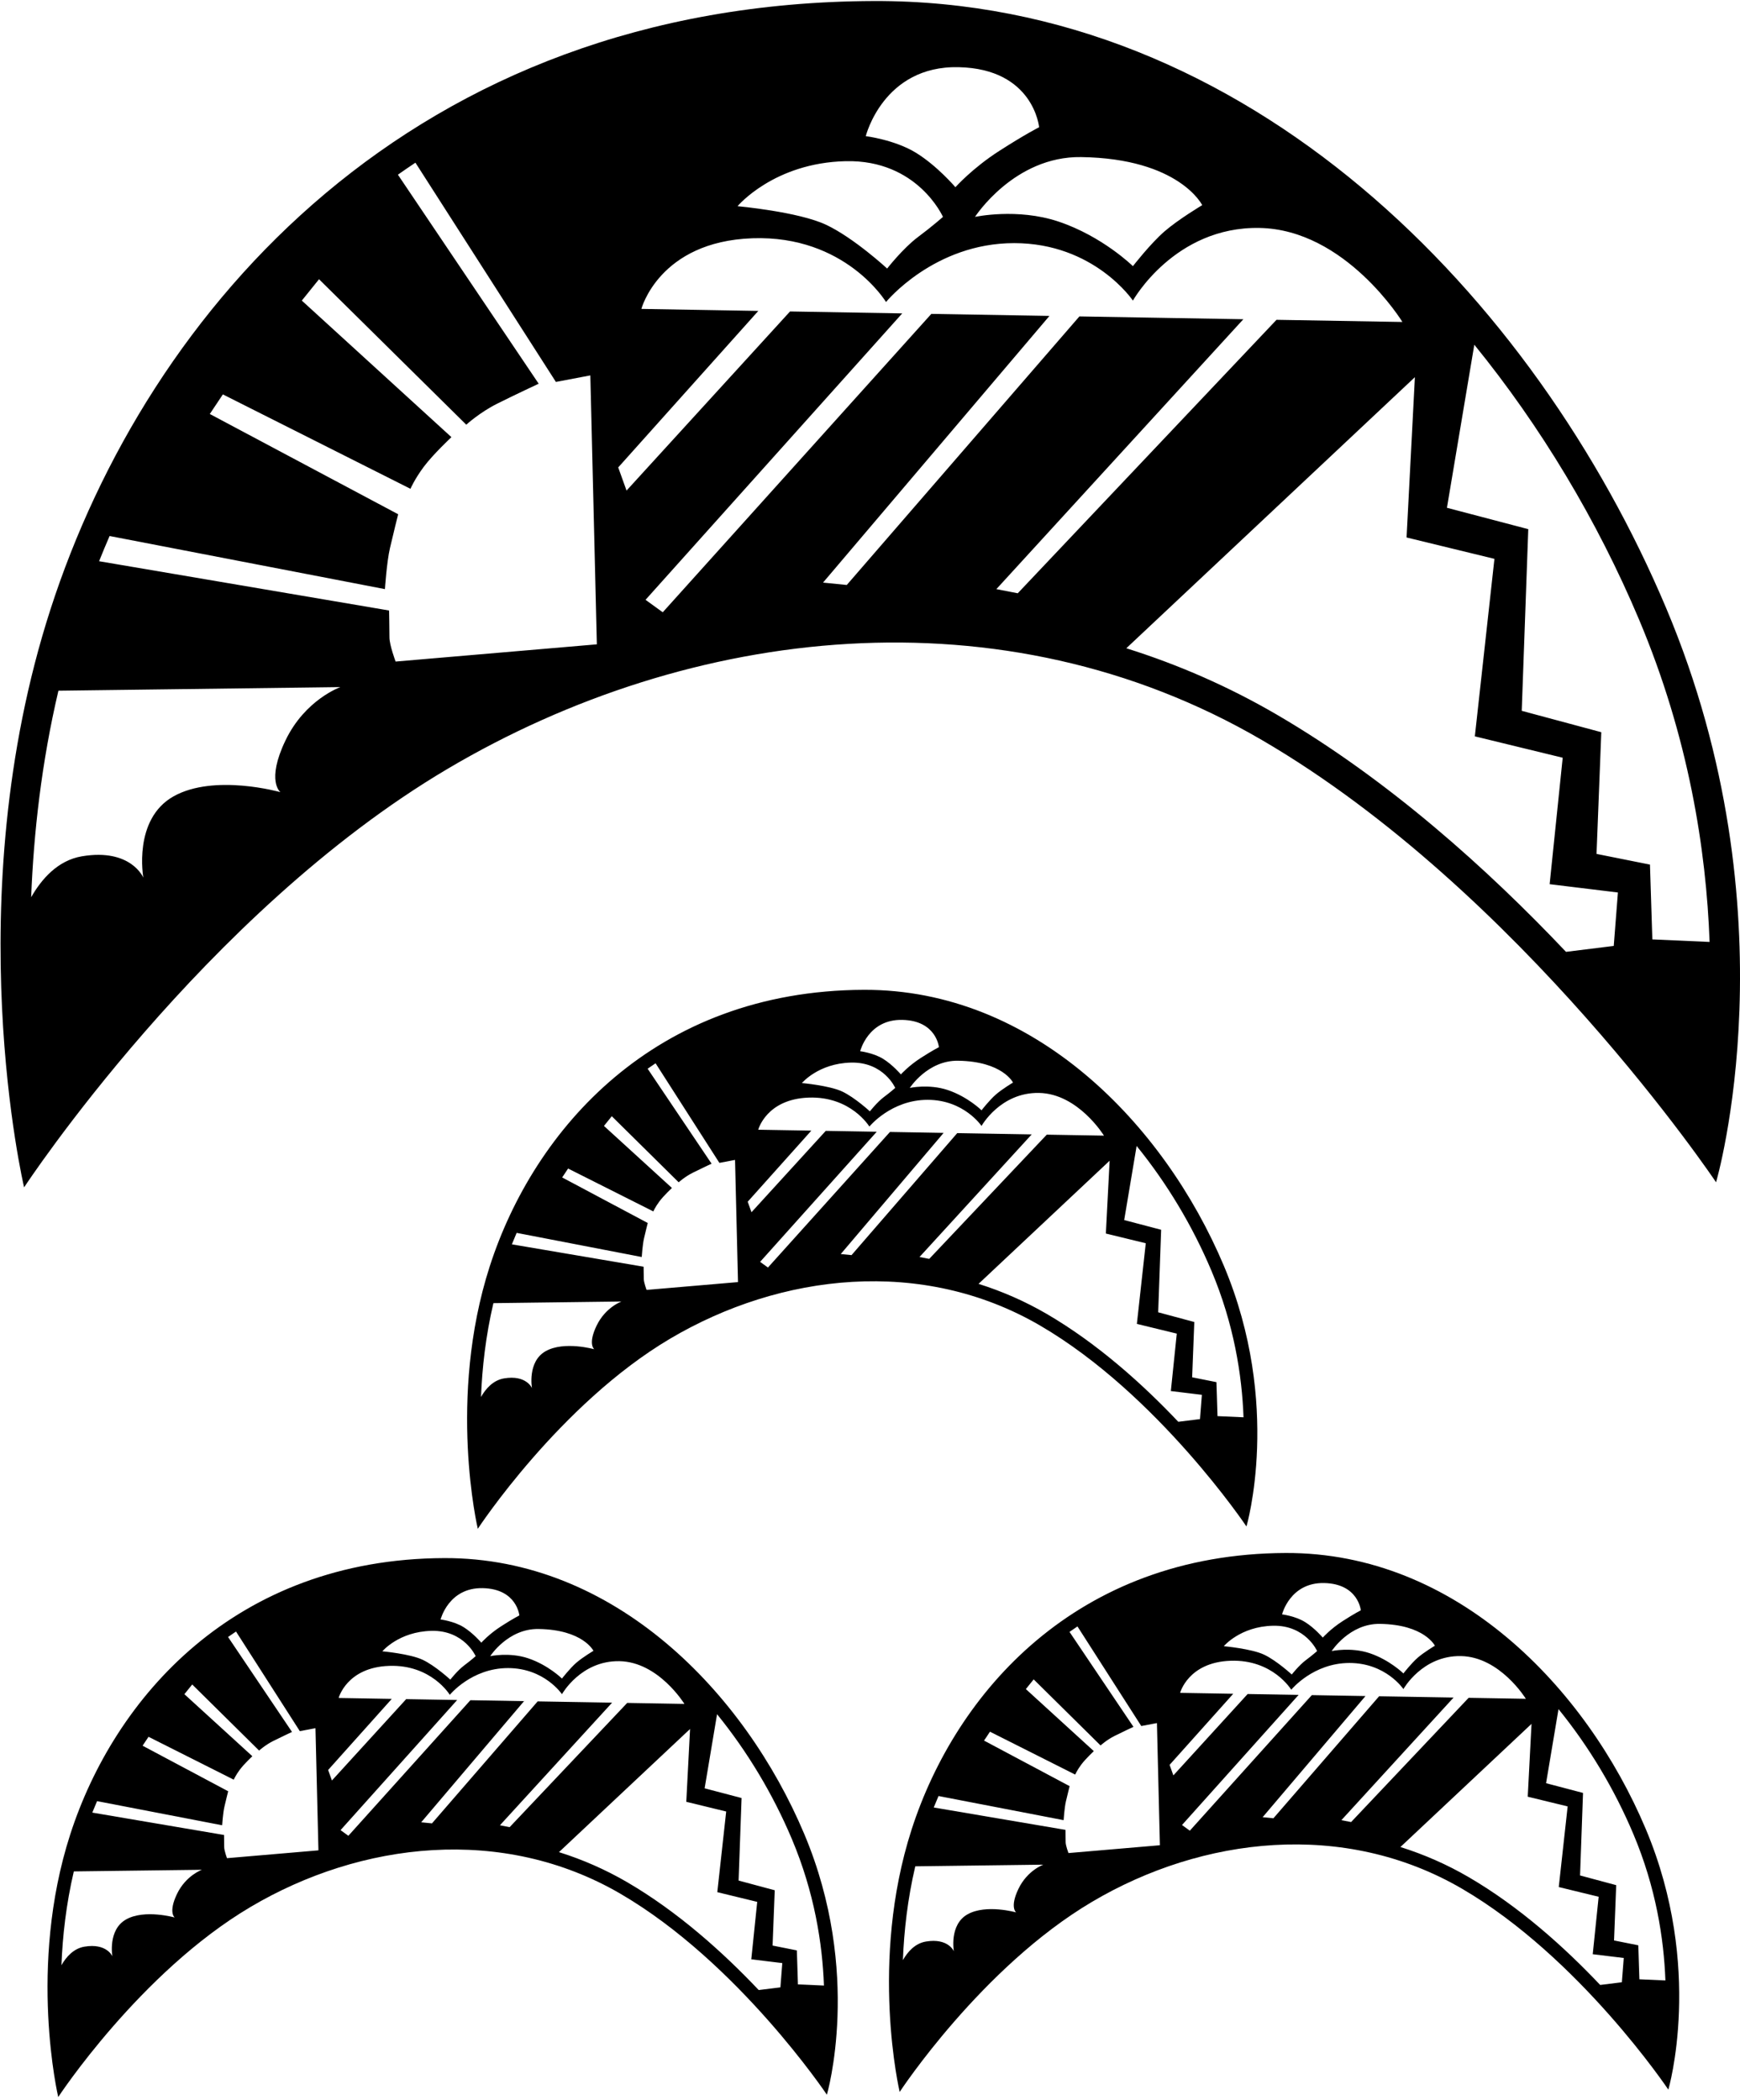 <?xml version="1.0" encoding="UTF-8"?>
<svg xmlns="http://www.w3.org/2000/svg" xmlns:xlink="http://www.w3.org/1999/xlink" width="532pt" height="642pt" viewBox="0 0 532 642" version="1.1">
<g id="surface1">
<path style=" stroke:none;fill-rule:nonzero;fill:rgb(0%,0%,0%);fill-opacity:1;" d="M 509.445 185.957 C 469.383 90.902 381.797 -0.113 267.156 0.312 C 126.332 0.836 45.09 94.383 15.422 186.328 C -13.32 275.414 7.367 363 7.367 363 C 7.367 363 62.352 279.152 136.754 235.109 C 211.152 191.07 306.574 180.062 385.785 226.223 C 464.996 272.383 524.68 361.445 524.68 361.445 C 524.68 361.445 548.82 279.379 509.445 185.957 Z M 367.574 62.719 C 367.574 62.719 360.367 67.008 356.074 70.719 C 351.777 74.43 346.383 81.371 346.383 81.371 C 346.383 81.371 337.074 72.219 323.574 67.719 C 310.977 63.52 298.105 66.309 298.105 66.309 C 298.105 66.309 310.074 47.719 330.57 48.023 C 360.57 48.465 367.574 62.719 367.574 62.719 Z M 293.074 20.535 C 316.074 21.035 317.707 38.902 317.707 38.902 C 317.707 38.902 313.688 40.895 305.504 46.148 C 297.32 51.402 292.113 57.234 292.113 57.234 C 292.113 57.234 286.574 50.719 280.074 46.719 C 273.574 42.719 264.707 41.625 264.707 41.625 C 264.707 41.625 270.074 20.035 293.074 20.535 Z M 258.574 49.277 C 280.574 48.777 288.305 66.309 288.305 66.309 C 288.305 66.309 285.188 69.094 280.648 72.484 C 276.109 75.875 271.242 82.098 271.242 82.098 C 271.242 82.098 261.074 72.719 252.574 68.719 C 244.074 64.719 225.504 63.039 225.504 63.039 C 225.504 63.039 236.574 49.777 258.574 49.277 Z M 87.289 226.359 C 81.289 238.859 85.746 242.184 85.746 242.184 C 85.746 242.184 65.578 236.453 53.078 243.453 C 40.578 250.453 43.82 268.32 43.82 268.32 C 43.82 268.32 40.074 259.285 25.074 261.785 C 17.637 263.027 12.66 268.797 9.527 274.305 C 10.293 254.734 12.68 233.199 17.863 211.164 L 104.078 210.059 C 104.078 210.059 93.289 213.859 87.289 226.359 Z M 120.957 202.254 C 120.957 202.254 119.074 197.219 119.074 194.887 C 119.074 192.555 118.961 186.645 118.961 186.645 L 30.297 171.578 C 31.328 168.988 32.402 166.422 33.508 163.871 L 117.691 180.109 C 117.691 180.109 118.234 171.871 119.234 167.539 C 120.234 163.203 121.738 157.219 121.738 157.219 L 64.148 126.566 L 68.141 120.578 L 125.496 149.438 C 125.496 149.438 126.758 146.488 129.57 142.707 C 132.387 138.926 138.02 133.645 138.02 133.645 L 92.281 91.898 L 97.543 85.367 L 142.559 129.836 C 142.559 129.836 146.711 126.059 152.047 123.395 C 157.379 120.727 164.699 117.309 164.699 117.309 L 121.66 53.406 C 123.434 52.16 125.215 50.93 127.016 49.734 L 169.965 116.766 L 180.492 114.77 L 182.488 196.988 Z M 304.637 180.109 L 380.148 97.598 L 330.023 96.738 L 258.898 178.84 L 251.641 178.113 L 320.867 96.582 L 284.754 95.961 L 202.633 187.188 L 197.371 183.379 L 275.855 95.809 L 241.551 95.223 L 191.562 149.98 L 189.02 142.902 L 231.852 95.055 L 196.102 94.441 C 196.102 94.441 201.539 73.844 230.039 72.844 C 258.539 71.844 270.898 92.332 270.898 92.332 C 270.898 92.332 285.574 74.328 310.074 74.328 C 334.574 74.328 346.383 91.898 346.383 91.898 C 346.383 91.898 359.074 69.219 385.074 69.688 C 411.438 70.16 428.785 98.434 428.785 98.434 L 390.289 97.773 L 311.172 181.379 Z M 493.398 289.191 L 478.801 291 C 454.98 265.836 424.559 238.398 390.316 218.445 C 375.805 209.988 360.406 203.219 344.367 198.188 L 432.598 115.312 L 430.055 164.32 L 456.918 170.852 L 450.93 225.121 L 477.789 231.656 L 473.797 270.316 L 494.672 272.855 Z M 505.199 287.195 L 504.473 264.328 L 488.137 261.059 L 489.59 223.852 L 465.266 217.316 L 467.266 161.777 L 442.398 155.242 L 450.766 105.387 C 471.051 130.34 488.32 159.012 501.152 189.453 C 516.285 225.363 521.672 259.703 522.703 287.977 L 505.199 287.195 "/>
<path style=" stroke:none;fill-rule:nonzero;fill:rgb(0%,0%,0%);fill-opacity:1;" d="M 381.102 466.676 C 381.102 466.676 392.066 429.395 374.18 386.953 C 355.977 343.77 316.188 302.422 264.109 302.613 C 200.133 302.852 163.223 345.352 149.746 387.121 C 136.688 427.594 146.086 467.383 146.086 467.383 C 146.086 467.383 171.066 429.289 204.863 409.281 C 238.664 389.273 282.016 384.273 318 405.246 C 353.984 426.215 381.102 466.676 381.102 466.676 Z M 347.52 350.348 C 356.738 361.684 364.582 374.711 370.41 388.539 C 377.289 404.855 379.734 420.457 380.203 433.301 L 372.25 432.945 L 371.922 422.555 L 364.496 421.07 L 365.156 404.168 L 354.109 401.199 L 355.016 375.969 L 343.719 373 Z M 309.727 330.965 C 309.727 330.965 306.453 332.914 304.504 334.602 C 302.551 336.285 300.102 339.441 300.102 339.441 C 300.102 339.441 295.871 335.281 289.738 333.238 C 284.016 331.328 278.168 332.598 278.168 332.598 C 278.168 332.598 283.605 324.152 292.918 324.289 C 306.547 324.488 309.727 330.965 309.727 330.965 Z M 275.883 311.801 C 286.328 312.027 287.07 320.145 287.07 320.145 C 287.07 320.145 285.246 321.051 281.527 323.438 C 277.812 325.824 275.445 328.473 275.445 328.473 C 275.445 328.473 272.93 325.516 269.977 323.695 C 267.023 321.879 262.996 321.383 262.996 321.383 C 262.996 321.383 265.434 311.574 275.883 311.801 Z M 260.207 324.859 C 270.203 324.633 273.715 332.598 273.715 332.598 C 273.715 332.598 272.297 333.863 270.238 335.402 C 268.176 336.941 265.965 339.77 265.965 339.77 C 265.965 339.77 261.344 335.508 257.48 333.691 C 253.621 331.875 245.184 331.113 245.184 331.113 C 245.184 331.113 250.215 325.086 260.207 324.859 Z M 182.395 405.309 C 179.668 410.984 181.695 412.496 181.695 412.496 C 181.695 412.496 172.531 409.895 166.852 413.074 C 161.172 416.254 162.645 424.371 162.645 424.371 C 162.645 424.371 160.945 420.266 154.129 421.402 C 150.75 421.965 148.488 424.586 147.066 427.09 C 147.414 418.199 148.5 408.414 150.855 398.402 L 190.023 397.902 C 190.023 397.902 185.121 399.629 182.395 405.309 Z M 197.691 394.355 C 197.691 394.355 196.836 392.07 196.836 391.008 C 196.836 389.949 196.781 387.266 196.781 387.266 L 156.504 380.422 C 156.973 379.246 157.461 378.078 157.961 376.918 L 196.207 384.297 C 196.207 384.297 196.453 380.555 196.906 378.586 C 197.359 376.617 198.047 373.898 198.047 373.898 L 171.883 359.973 L 173.695 357.25 L 199.754 370.359 C 199.754 370.359 200.324 369.023 201.605 367.305 C 202.883 365.586 205.441 363.188 205.441 363.188 L 184.66 344.223 L 187.055 341.254 L 207.504 361.457 C 207.504 361.457 209.391 359.742 211.812 358.531 C 214.234 357.32 217.562 355.766 217.562 355.766 L 198.012 326.734 C 198.816 326.168 199.625 325.609 200.441 325.066 L 219.953 355.52 L 224.734 354.613 L 225.645 391.965 Z M 281.137 384.297 L 315.441 346.812 L 292.668 346.422 L 260.355 383.719 L 257.059 383.391 L 288.508 346.352 L 272.102 346.066 L 234.797 387.512 L 232.402 385.781 L 268.059 346 L 252.477 345.73 L 229.766 370.609 L 228.609 367.395 L 248.066 345.656 L 231.828 345.379 C 231.828 345.379 234.301 336.02 247.246 335.562 C 260.195 335.109 265.809 344.418 265.809 344.418 C 265.809 344.418 272.477 336.242 283.605 336.242 C 294.734 336.242 300.102 344.223 300.102 344.223 C 300.102 344.223 305.863 333.918 317.676 334.133 C 329.656 334.348 337.535 347.191 337.535 347.191 L 320.047 346.891 L 284.105 384.871 Z M 339.266 354.859 L 338.113 377.121 L 350.316 380.09 L 347.594 404.746 L 359.797 407.715 L 357.984 425.277 L 367.469 426.43 L 366.891 433.852 L 360.258 434.672 C 349.438 423.242 335.613 410.777 320.059 401.711 C 313.469 397.871 306.469 394.797 299.184 392.508 L 339.266 354.859 "/>
<path style=" stroke:none;fill-rule:nonzero;fill:rgb(0%,0%,0%);fill-opacity:1;" d="M 135.824 476.344 C 71.848 476.582 34.941 519.078 21.465 560.852 C 8.406 601.324 17.805 641.113 17.805 641.113 C 17.805 641.113 42.781 603.02 76.582 583.012 C 110.383 563.004 153.73 558.004 189.719 578.973 C 225.703 599.945 252.816 640.406 252.816 640.406 C 252.816 640.406 263.785 603.125 245.895 560.684 C 227.695 517.5 187.906 476.152 135.824 476.344 Z M 181.445 504.695 C 181.445 504.695 178.172 506.645 176.219 508.328 C 174.27 510.016 171.816 513.172 171.816 513.172 C 171.816 513.172 167.59 509.012 161.453 506.969 C 155.734 505.059 149.883 506.324 149.883 506.324 C 149.883 506.324 155.32 497.883 164.633 498.02 C 178.262 498.219 181.445 504.695 181.445 504.695 Z M 147.598 485.531 C 158.047 485.758 158.789 493.875 158.789 493.875 C 158.789 493.875 156.965 494.781 153.246 497.168 C 149.527 499.555 147.164 502.203 147.164 502.203 C 147.164 502.203 144.645 499.242 141.691 497.426 C 138.738 495.609 134.711 495.113 134.711 495.113 C 134.711 495.113 137.148 485.305 147.598 485.531 Z M 131.926 498.59 C 141.922 498.363 145.434 506.324 145.434 506.324 C 145.434 506.324 144.016 507.594 141.953 509.133 C 139.895 510.672 137.68 513.5 137.68 513.5 C 137.68 513.5 133.062 509.238 129.199 507.422 C 125.34 505.605 116.902 504.844 116.902 504.844 C 116.902 504.844 121.93 498.816 131.926 498.59 Z M 54.109 579.035 C 51.387 584.715 53.41 586.227 53.41 586.227 C 53.41 586.227 44.246 583.621 38.57 586.805 C 32.891 589.984 34.363 598.098 34.363 598.098 C 34.363 598.098 32.66 593.996 25.848 595.133 C 22.469 595.695 20.207 598.316 18.785 600.816 C 19.133 591.93 20.219 582.145 22.57 572.133 L 61.738 571.633 C 61.738 571.633 56.836 573.359 54.109 579.035 Z M 69.406 568.086 C 69.406 568.086 68.551 565.797 68.551 564.738 C 68.551 563.68 68.5 560.996 68.5 560.996 L 28.219 554.152 C 28.688 552.973 29.176 551.809 29.68 550.648 L 67.922 558.027 C 67.922 558.027 68.168 554.281 68.625 552.316 C 69.078 550.348 69.762 547.629 69.762 547.629 L 43.598 533.703 L 45.414 530.98 L 71.469 544.09 C 71.469 544.09 72.043 542.754 73.32 541.035 C 74.598 539.316 77.156 536.918 77.156 536.918 L 56.379 517.953 L 58.77 514.984 L 79.219 535.188 C 79.219 535.188 81.105 533.473 83.531 532.262 C 85.953 531.047 89.281 529.496 89.281 529.496 L 69.727 500.465 C 70.531 499.898 71.344 499.34 72.16 498.797 L 91.672 529.25 L 96.453 528.344 L 97.359 565.695 Z M 152.852 558.027 L 187.156 520.539 L 164.387 520.152 L 132.074 557.449 L 128.777 557.117 L 160.227 520.078 L 143.82 519.797 L 106.512 561.242 L 104.121 559.512 L 139.777 519.73 L 124.191 519.461 L 101.484 544.34 L 100.328 541.121 L 119.785 519.387 L 103.543 519.105 C 103.543 519.105 106.016 509.75 118.965 509.297 C 131.91 508.84 137.523 518.148 137.523 518.148 C 137.523 518.148 144.191 509.969 155.32 509.969 C 166.453 509.969 171.816 517.953 171.816 517.953 C 171.816 517.953 177.582 507.648 189.395 507.859 C 201.371 508.074 209.254 520.922 209.254 520.922 L 191.766 520.621 L 155.82 558.602 Z M 238.605 607.582 L 231.973 608.402 C 221.152 596.969 207.332 584.508 191.777 575.441 C 185.184 571.602 178.188 568.523 170.902 566.238 L 210.984 528.59 L 209.828 550.852 L 222.031 553.82 L 219.312 578.477 L 231.516 581.445 L 229.703 599.008 L 239.184 600.16 Z M 243.965 606.676 L 243.637 596.285 L 236.215 594.801 L 236.875 577.898 L 225.824 574.93 L 226.734 549.699 L 215.438 546.73 L 219.238 524.078 C 228.453 535.414 236.301 548.441 242.129 562.27 C 249.004 578.586 251.453 594.188 251.918 607.031 L 243.965 606.676 "/>
<path style=" stroke:none;fill-rule:nonzero;fill:rgb(0%,0%,0%);fill-opacity:1;" d="M 393.098 474.785 C 329.121 475.02 292.211 517.52 278.734 559.289 C 265.676 599.762 275.074 639.551 275.074 639.551 C 275.074 639.551 300.055 601.461 333.855 581.453 C 367.652 561.445 411.004 556.445 446.988 577.414 C 482.973 598.383 510.09 638.848 510.09 638.848 C 510.09 638.848 521.055 601.562 503.168 559.121 C 484.969 515.938 445.176 474.59 393.098 474.785 Z M 438.715 503.137 C 438.715 503.137 435.441 505.086 433.492 506.77 C 431.539 508.453 429.09 511.609 429.09 511.609 C 429.09 511.609 424.859 507.449 418.727 505.406 C 413.004 503.5 407.156 504.766 407.156 504.766 C 407.156 504.766 412.594 496.32 421.906 496.457 C 435.535 496.66 438.715 503.137 438.715 503.137 Z M 404.871 483.973 C 415.32 484.199 416.062 492.312 416.062 492.312 C 416.062 492.312 414.234 493.219 410.52 495.605 C 406.801 497.992 404.434 500.645 404.434 500.645 C 404.434 500.645 401.918 497.684 398.965 495.867 C 396.012 494.051 391.984 493.551 391.984 493.551 C 391.984 493.551 394.422 483.742 404.871 483.973 Z M 389.195 497.027 C 399.191 496.801 402.703 504.766 402.703 504.766 C 402.703 504.766 401.285 506.031 399.227 507.57 C 397.164 509.113 394.953 511.938 394.953 511.938 C 394.953 511.938 390.332 507.68 386.473 505.859 C 382.609 504.043 374.172 503.281 374.172 503.281 C 374.172 503.281 379.203 497.254 389.195 497.027 Z M 311.383 577.477 C 308.656 583.156 310.684 584.664 310.684 584.664 C 310.684 584.664 301.52 582.062 295.84 585.242 C 290.16 588.422 291.637 596.539 291.637 596.539 C 291.637 596.539 289.934 592.434 283.117 593.57 C 279.738 594.133 277.48 596.758 276.059 599.258 C 276.402 590.367 277.488 580.586 279.844 570.574 L 319.012 570.07 C 319.012 570.07 314.109 571.797 311.383 577.477 Z M 326.68 566.523 C 326.68 566.523 325.82 564.238 325.82 563.18 C 325.82 562.117 325.773 559.434 325.773 559.434 L 285.492 552.59 C 285.961 551.414 286.449 550.246 286.949 549.086 L 325.195 556.465 C 325.195 556.465 325.441 552.723 325.895 550.754 C 326.352 548.785 327.035 546.066 327.035 546.066 L 300.871 532.141 L 302.684 529.422 L 328.738 542.531 C 328.738 542.531 329.312 541.191 330.594 539.473 C 331.871 537.758 334.43 535.355 334.43 535.355 L 313.652 516.391 L 316.043 513.422 L 336.492 533.625 C 336.492 533.625 338.379 531.91 340.801 530.699 C 343.227 529.488 346.551 527.938 346.551 527.938 L 327 498.906 C 327.805 498.34 328.613 497.777 329.43 497.234 L 348.941 527.688 L 353.727 526.781 L 354.633 564.133 Z M 410.125 556.465 L 444.43 518.98 L 421.656 518.59 L 389.344 555.887 L 386.047 555.559 L 417.496 518.52 L 401.09 518.238 L 363.785 559.68 L 361.395 557.949 L 397.047 518.168 L 381.465 517.898 L 358.754 542.777 L 357.602 539.562 L 377.059 517.824 L 360.816 517.547 C 360.816 517.547 363.285 508.188 376.234 507.734 C 389.184 507.281 394.797 516.59 394.797 516.59 C 394.797 516.59 401.465 508.41 412.594 508.41 C 423.723 508.41 429.09 516.391 429.09 516.391 C 429.09 516.391 434.855 506.09 446.664 506.301 C 458.645 506.516 466.523 519.359 466.523 519.359 L 449.035 519.059 L 413.094 557.043 Z M 495.879 606.023 L 489.246 606.844 C 478.426 595.41 464.605 582.945 449.047 573.883 C 442.457 570.039 435.461 566.965 428.172 564.676 L 468.258 527.027 L 467.102 549.293 L 479.305 552.262 L 476.586 576.914 L 488.785 579.883 L 486.973 597.445 L 496.457 598.602 Z M 501.238 605.113 L 500.906 594.727 L 493.488 593.242 L 494.148 576.336 L 483.098 573.367 L 484.004 548.137 L 472.707 545.168 L 476.508 522.52 C 485.727 533.855 493.57 546.879 499.398 560.711 C 506.277 577.023 508.723 592.625 509.191 605.469 L 501.238 605.113 "/>
</g>
</svg>
